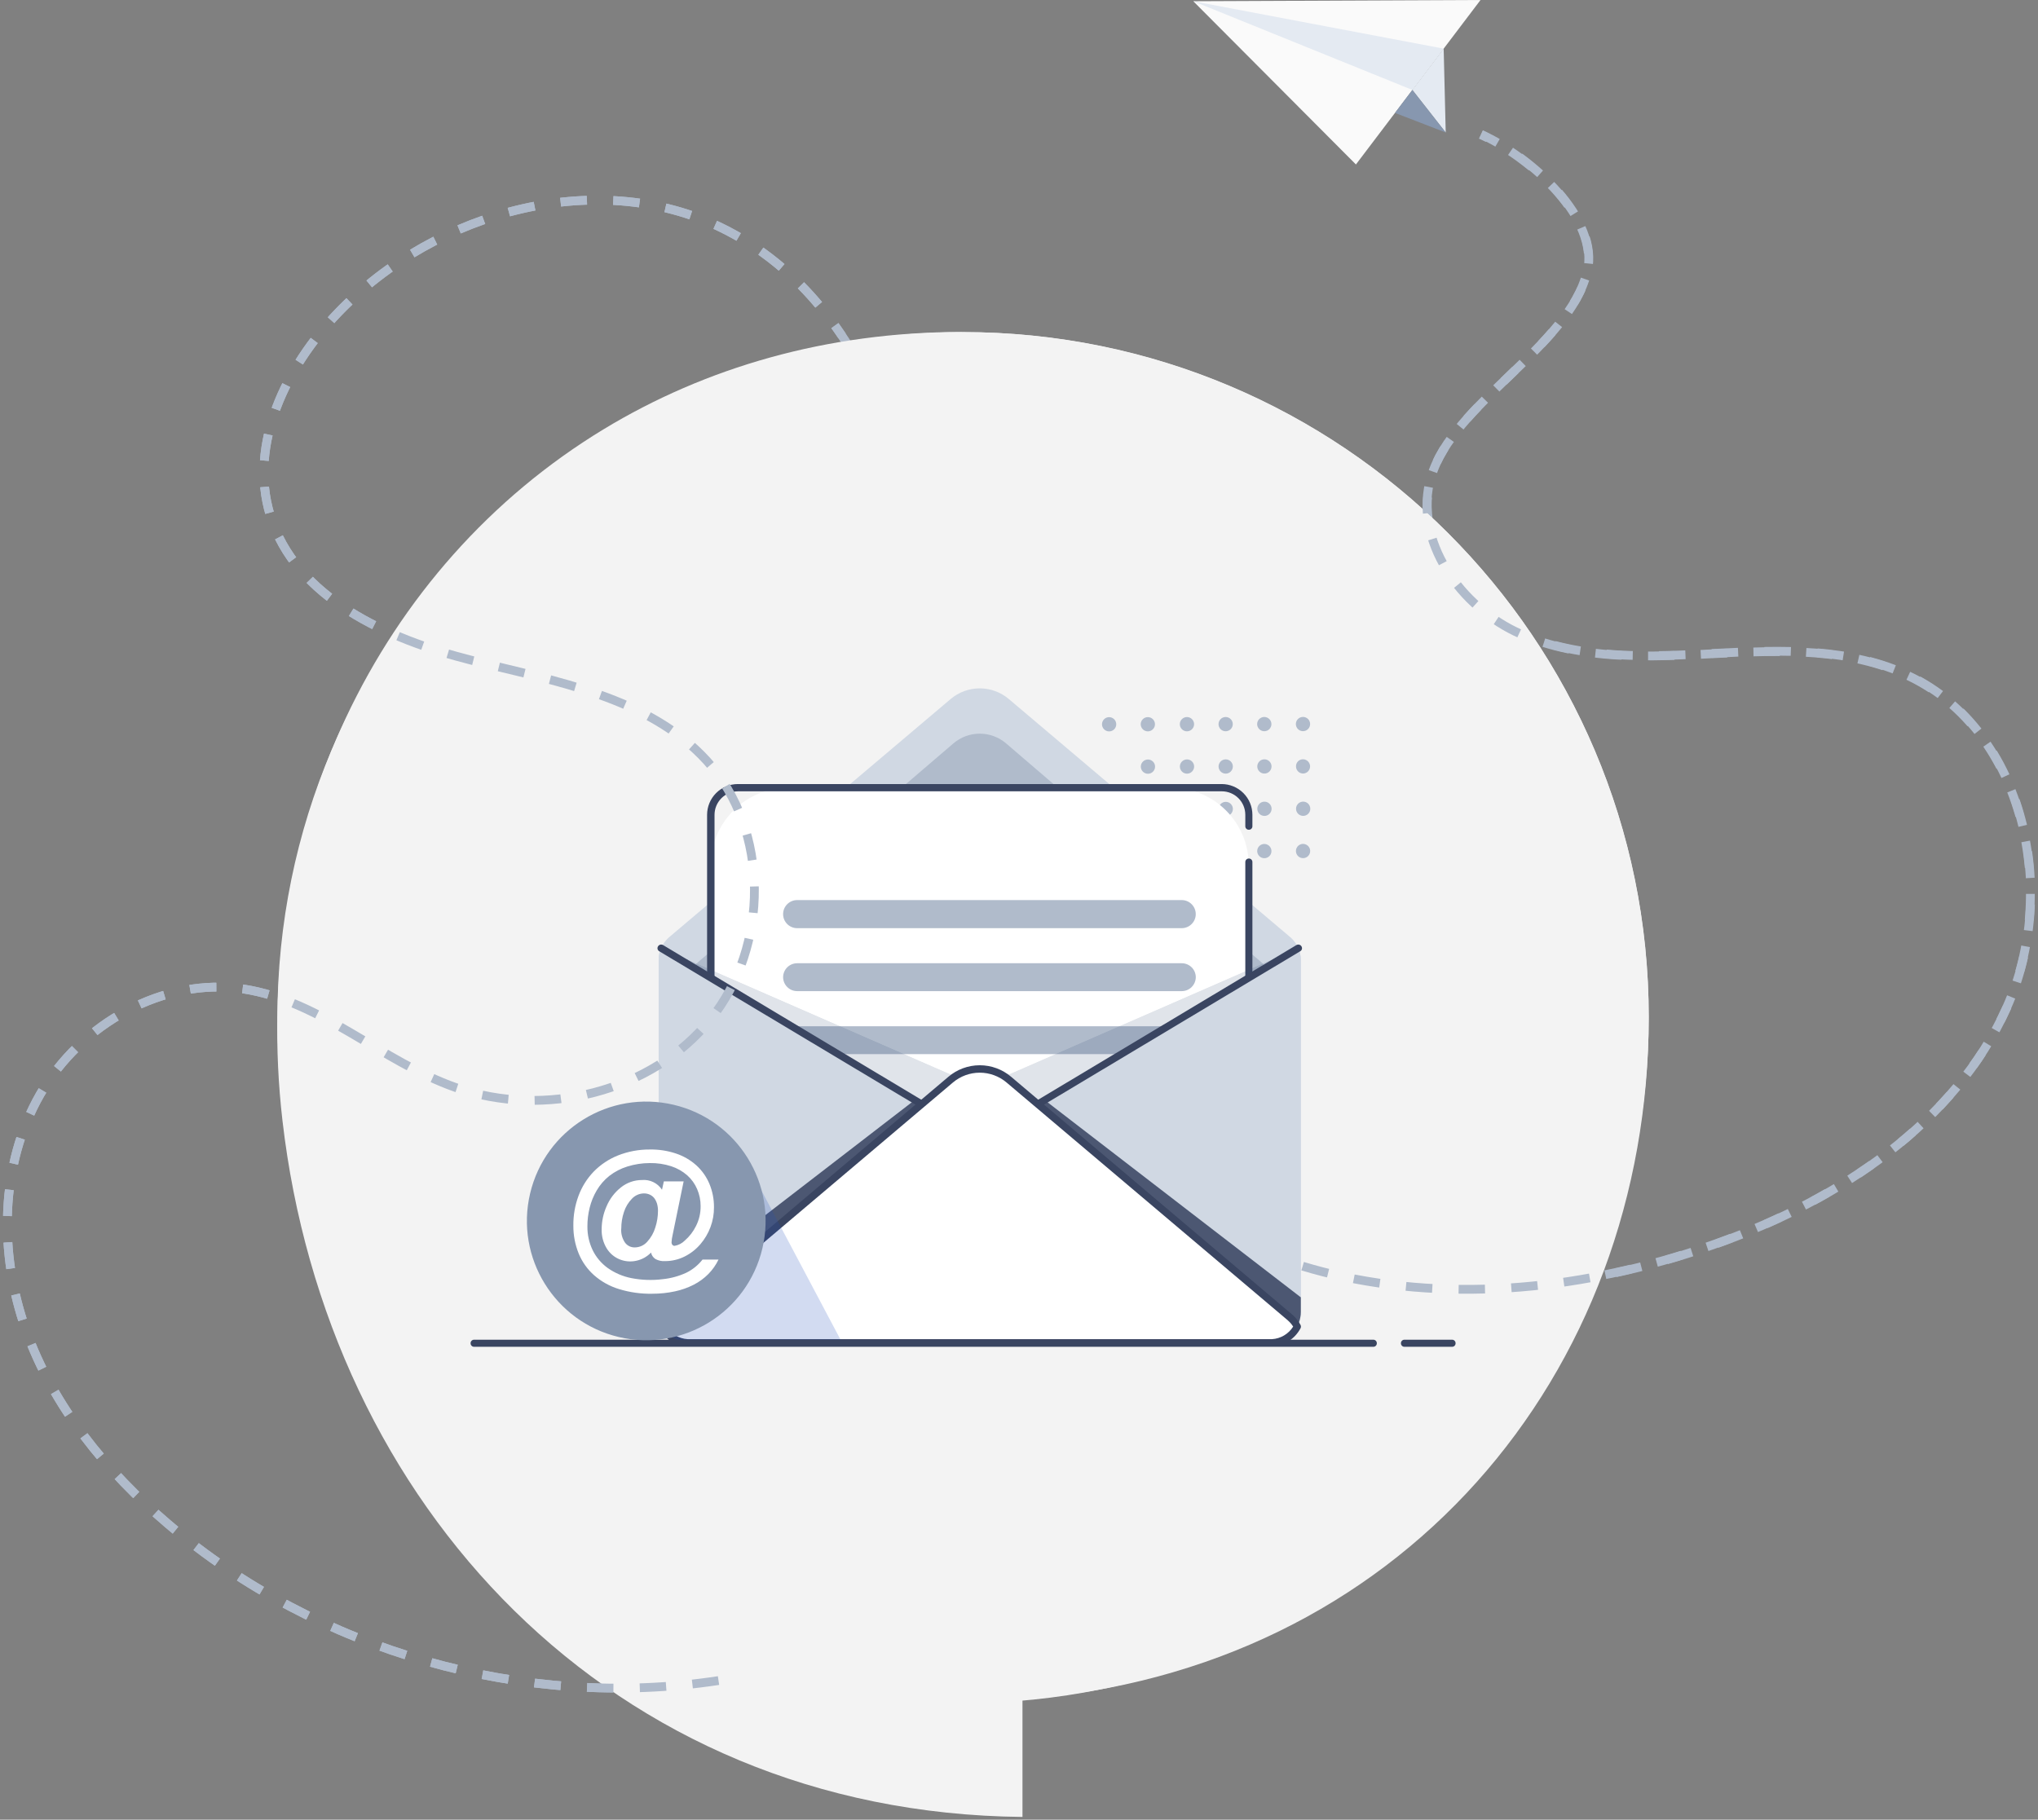 <svg width="589" height="526" viewBox="0 0 589 526" fill="none" xmlns="http://www.w3.org/2000/svg">
<rect x="0" y="0" width="589" height="526" fill="#808080" stroke="none"/>
<path d="M344.875 0.36L391.875 47.54L427.885 0L344.875 0.36Z" fill="#FAFAFA"/>
<path d="M344.875 0.36L408.185 26L417.235 14.06L344.875 0.36Z" fill="#E4EAF2"/>
<path d="M417.235 14.06L417.825 38.3L408.185 26L417.235 14.06Z" fill="#E4EAF2"/>
<path d="M417.825 38.3L403.165 32.64L408.185 26L417.825 38.3Z" fill="#8797AF"/>
<path d="M207.655 485.79C151.455 494.35 91.875 477.4 48.605 440.56C30.735 425.35 15.355 406.56 7.485 384.44C-0.385 362.32 -0.065 336.72 11.595 316.36C23.255 296 47.175 282.36 70.365 285.88C92.775 289.3 110.365 306.88 131.725 314.37C157.285 323.37 188.365 315.74 205.355 294.64C222.345 273.54 222.515 240.04 204.355 220C187.495 201.44 160.635 197 136.355 190.88C112.075 184.76 85.355 172.88 78.075 148.88C71.815 128.27 82.715 106.01 97.625 90.46C126.165 60.68 173.985 47.71 210.515 66.86C249.825 87.47 264.925 135.86 270.295 179.86C275.665 223.86 275.785 270.86 298.985 308.65C318.265 340.08 352.085 361.21 388.145 368.92C424.205 376.63 462.225 371.72 496.895 359.17C531.565 346.62 564.955 324.71 580.025 291.17C595.095 257.63 585.115 211.48 552.025 195.46C534.885 187.16 514.945 187.83 495.925 188.84C476.905 189.85 457.055 190.84 439.635 183.21C422.215 175.58 408.325 156.1 413.635 137.82C419.835 116.64 453.545 100.02 458.735 78.58C462.435 63.28 442.655 45.47 428.065 38.83" stroke="#B0BBCB" stroke-width="2.54" stroke-miterlimit="10" stroke-dasharray="7.62 7.62"/>
<path fill-rule="evenodd" clip-rule="evenodd" d="M277.955 95.99C387.605 95.99 476.505 184.61 476.505 293.92C476.505 397.72 404.145 483.1 295.505 491.21V525.21C176.245 524 94.405 434.52 81.635 323.93C71.975 240.32 109.235 163.66 174.435 124.09C203.825 106.26 238.895 95.96 277.915 95.96L277.955 95.99Z" fill="#F3F3F3"/>
<path d="M278.335 492.32C387.776 492.32 476.495 403.601 476.495 294.16C476.495 184.719 387.776 96 278.335 96C168.895 96 80.175 184.719 80.175 294.16C80.175 403.601 168.895 492.32 278.335 492.32Z" fill="#F3F3F3"/>
<path d="M376.986 211.315C378.101 211.089 378.822 210.002 378.596 208.887C378.37 207.772 377.283 207.051 376.168 207.277C375.053 207.503 374.332 208.59 374.558 209.705C374.784 210.82 375.871 211.541 376.986 211.315Z" fill="#B0BBCB"/>
<path d="M376.615 223.6C376.069 223.6 375.545 223.383 375.158 222.997C374.772 222.611 374.555 222.087 374.555 221.54C374.547 221.273 374.593 221.006 374.69 220.757C374.787 220.507 374.933 220.279 375.119 220.087C375.306 219.895 375.529 219.743 375.776 219.638C376.022 219.534 376.287 219.48 376.555 219.48C376.826 219.479 377.095 219.531 377.347 219.634C377.598 219.737 377.826 219.889 378.018 220.08C378.211 220.272 378.363 220.499 378.467 220.75C378.571 221 378.625 221.269 378.625 221.54C378.625 222.078 378.415 222.595 378.04 222.98C377.664 223.365 377.153 223.587 376.615 223.6Z" fill="#B0BBCB"/>
<path d="M376.625 235.84C376.079 235.84 375.555 235.623 375.168 235.236C374.782 234.85 374.565 234.326 374.565 233.78C374.565 233.233 374.782 232.709 375.168 232.323C375.555 231.937 376.079 231.72 376.625 231.72C377.171 231.72 377.695 231.937 378.082 232.323C378.468 232.709 378.685 233.233 378.685 233.78C378.686 234.051 378.634 234.319 378.531 234.57C378.428 234.82 378.276 235.048 378.085 235.239C377.893 235.431 377.665 235.583 377.415 235.686C377.164 235.789 376.896 235.841 376.625 235.84Z" fill="#B0BBCB"/>
<path d="M377.131 247.988C378.23 247.692 378.881 246.561 378.585 245.463C378.289 244.364 377.159 243.714 376.06 244.009C374.961 244.305 374.311 245.435 374.606 246.534C374.902 247.633 376.033 248.283 377.131 247.988Z" fill="#B0BBCB"/>
<path d="M365.415 211.37C365.142 211.373 364.872 211.321 364.619 211.219C364.366 211.117 364.136 210.966 363.942 210.774C363.747 210.583 363.593 210.355 363.487 210.104C363.381 209.852 363.326 209.583 363.325 209.31C363.325 208.764 363.542 208.24 363.928 207.853C364.314 207.467 364.838 207.25 365.385 207.25C365.932 207.25 366.457 207.467 366.845 207.853C367.233 208.239 367.452 208.763 367.455 209.31C367.455 209.853 367.24 210.374 366.858 210.76C366.476 211.145 365.958 211.365 365.415 211.37Z" fill="#B0BBCB"/>
<path d="M365.425 223.61C364.878 223.61 364.354 223.393 363.968 223.007C363.582 222.621 363.365 222.097 363.365 221.55C363.365 221.004 363.582 220.48 363.968 220.094C364.354 219.707 364.878 219.49 365.425 219.49C365.971 219.49 366.495 219.707 366.881 220.094C367.268 220.48 367.485 221.004 367.485 221.55C367.485 222.097 367.268 222.621 366.881 223.007C366.495 223.393 365.971 223.61 365.425 223.61Z" fill="#B0BBCB"/>
<path d="M365.445 235.85C365.174 235.852 364.905 235.799 364.654 235.697C364.403 235.594 364.175 235.442 363.982 235.251C363.79 235.059 363.637 234.832 363.533 234.581C363.429 234.331 363.375 234.062 363.375 233.79C363.375 233.244 363.593 232.72 363.979 232.334C364.365 231.947 364.889 231.73 365.435 231.73C365.983 231.73 366.508 231.947 366.896 232.333C367.284 232.719 367.503 233.243 367.505 233.79C367.505 234.337 367.288 234.861 366.902 235.247C366.516 235.633 365.992 235.85 365.445 235.85Z" fill="#B0BBCB"/>
<path d="M365.939 248.007C367.037 247.711 367.688 246.581 367.392 245.482C367.097 244.384 365.966 243.733 364.868 244.029C363.769 244.325 363.118 245.455 363.414 246.554C363.71 247.652 364.84 248.303 365.939 248.007Z" fill="#B0BBCB"/>
<path d="M354.226 211.38C353.955 211.381 353.686 211.329 353.436 211.226C353.185 211.123 352.958 210.971 352.766 210.779C352.574 210.588 352.423 210.36 352.32 210.11C352.217 209.859 352.164 209.591 352.166 209.32C352.166 208.773 352.383 208.249 352.769 207.863C353.155 207.477 353.679 207.26 354.226 207.26C354.772 207.26 355.296 207.477 355.682 207.863C356.068 208.249 356.286 208.773 356.286 209.32C356.286 209.866 356.068 210.39 355.682 210.776C355.296 211.163 354.772 211.38 354.226 211.38Z" fill="#B0BBCB"/>
<path d="M354.245 223.63C353.698 223.63 353.173 223.413 352.785 223.027C352.397 222.641 352.178 222.117 352.175 221.57C352.175 221.023 352.392 220.498 352.778 220.11C353.164 219.722 353.688 219.503 354.235 219.5C354.783 219.5 355.308 219.717 355.695 220.103C356.083 220.489 356.303 221.013 356.305 221.56C356.305 222.107 356.089 222.632 355.703 223.02C355.317 223.408 354.793 223.627 354.245 223.63Z" fill="#B0BBCB"/>
<path d="M354.255 235.91C353.708 235.91 353.185 235.693 352.798 235.307C352.412 234.921 352.195 234.397 352.195 233.85C352.195 233.303 352.412 232.778 352.798 232.39C353.184 232.002 353.708 231.783 354.255 231.78C354.801 231.78 355.325 231.997 355.711 232.384C356.098 232.77 356.315 233.294 356.315 233.84C356.315 234.388 356.098 234.913 355.712 235.3C355.326 235.688 354.802 235.908 354.255 235.91Z" fill="#B0BBCB"/>
<path d="M354.325 248.11C353.778 248.11 353.253 247.894 352.865 247.507C352.477 247.121 352.258 246.598 352.255 246.05C352.255 245.504 352.472 244.98 352.859 244.594C353.245 244.207 353.769 243.99 354.315 243.99C354.853 243.987 355.371 244.195 355.758 244.569C356.144 244.942 356.37 245.453 356.385 245.99C356.392 246.265 356.344 246.539 356.243 246.795C356.143 247.052 355.992 247.285 355.801 247.483C355.609 247.68 355.379 247.837 355.126 247.945C354.873 248.053 354.601 248.109 354.325 248.11Z" fill="#B0BBCB"/>
<path d="M343.045 211.4C342.498 211.4 341.973 211.183 341.585 210.797C341.197 210.411 340.978 209.887 340.975 209.34C340.975 208.792 341.192 208.267 341.578 207.879C341.964 207.491 342.488 207.272 343.035 207.27C343.582 207.27 344.107 207.486 344.495 207.872C344.883 208.258 345.102 208.782 345.105 209.33C345.105 209.877 344.888 210.402 344.502 210.79C344.116 211.178 343.592 211.397 343.045 211.4Z" fill="#B0BBCB"/>
<path d="M343.055 223.64C342.508 223.64 341.984 223.423 341.598 223.036C341.212 222.65 340.995 222.126 340.995 221.58C340.993 221.309 341.046 221.04 341.149 220.79C341.252 220.539 341.404 220.312 341.595 220.12C341.787 219.928 342.014 219.777 342.265 219.674C342.515 219.571 342.784 219.518 343.055 219.52C343.592 219.517 344.108 219.725 344.493 220.099C344.878 220.473 345.102 220.983 345.115 221.52C345.121 221.795 345.073 222.069 344.973 222.325C344.872 222.581 344.722 222.815 344.53 223.012C344.338 223.21 344.109 223.367 343.855 223.474C343.602 223.582 343.33 223.638 343.055 223.64Z" fill="#B0BBCB"/>
<path d="M343.075 235.91C342.528 235.91 342.003 235.693 341.615 235.307C341.227 234.921 341.008 234.397 341.005 233.85C341.005 233.304 341.222 232.78 341.609 232.393C341.995 232.007 342.519 231.79 343.065 231.79C343.612 231.79 344.136 232.007 344.522 232.393C344.908 232.78 345.125 233.304 345.125 233.85C345.134 234.122 345.086 234.393 344.986 234.646C344.886 234.899 344.736 235.129 344.544 235.321C344.352 235.514 344.123 235.666 343.87 235.767C343.618 235.868 343.347 235.917 343.075 235.91Z" fill="#B0BBCB"/>
<path d="M343.085 248.12C342.538 248.12 342.013 247.903 341.625 247.517C341.237 247.131 341.018 246.607 341.015 246.06C341.015 245.514 341.232 244.99 341.618 244.603C342.005 244.217 342.529 244 343.075 244C343.622 244 344.147 244.217 344.535 244.603C344.923 244.989 345.142 245.513 345.145 246.06C345.145 246.606 344.928 247.13 344.542 247.517C344.155 247.903 343.631 248.12 343.085 248.12Z" fill="#B0BBCB"/>
<path d="M331.735 211.41C331.189 211.41 330.665 211.193 330.279 210.807C329.892 210.42 329.675 209.896 329.675 209.35C329.675 208.804 329.892 208.28 330.279 207.893C330.665 207.507 331.189 207.29 331.735 207.29C332.282 207.29 332.806 207.507 333.192 207.893C333.578 208.28 333.795 208.804 333.795 209.35C333.795 209.896 333.578 210.42 333.192 210.807C332.806 211.193 332.282 211.41 331.735 211.41Z" fill="#B0BBCB"/>
<path d="M332.173 223.624C333.288 223.399 334.01 222.313 333.784 221.197C333.559 220.082 332.473 219.361 331.358 219.586C330.242 219.811 329.521 220.897 329.746 222.012C329.971 223.128 331.057 223.849 332.173 223.624Z" fill="#B0BBCB"/>
<path d="M331.766 235.91C331.495 235.911 331.226 235.859 330.976 235.756C330.725 235.653 330.498 235.501 330.306 235.31C330.114 235.118 329.963 234.89 329.86 234.64C329.757 234.389 329.704 234.121 329.706 233.85C329.706 233.304 329.923 232.78 330.309 232.393C330.695 232.007 331.219 231.79 331.766 231.79C332.312 231.79 332.836 232.007 333.222 232.393C333.609 232.78 333.826 233.304 333.826 233.85C333.826 234.396 333.609 234.92 333.222 235.307C332.836 235.693 332.312 235.91 331.766 235.91Z" fill="#B0BBCB"/>
<path d="M331.775 248.14C331.229 248.14 330.705 247.923 330.319 247.536C329.932 247.15 329.715 246.626 329.715 246.08C329.715 245.533 329.932 245.008 330.318 244.62C330.704 244.232 331.228 244.012 331.775 244.01C332.322 244.01 332.846 244.227 333.232 244.613C333.618 244.999 333.835 245.523 333.835 246.07C333.835 246.617 333.619 247.142 333.233 247.53C332.847 247.918 332.323 248.137 331.775 248.14Z" fill="#B0BBCB"/>
<path d="M320.545 211.42C319.999 211.42 319.475 211.203 319.088 210.816C318.702 210.43 318.485 209.906 318.485 209.36C318.485 208.813 318.702 208.289 319.088 207.903C319.475 207.517 319.999 207.3 320.545 207.3C321.091 207.3 321.615 207.517 322.002 207.903C322.388 208.289 322.605 208.813 322.605 209.36C322.606 209.631 322.554 209.899 322.451 210.15C322.348 210.4 322.196 210.628 322.004 210.819C321.813 211.011 321.585 211.163 321.335 211.266C321.084 211.369 320.816 211.421 320.545 211.42Z" fill="#B0BBCB"/>
<path d="M316.093 227.465C317.197 227.169 317.852 226.034 317.556 224.931C317.26 223.827 316.126 223.173 315.022 223.468C313.919 223.764 313.264 224.899 313.56 226.002C313.855 227.106 314.99 227.761 316.093 227.465Z" fill="#B0BBCB"/>
<path d="M320.575 235.91C320.029 235.91 319.505 235.693 319.118 235.307C318.732 234.921 318.515 234.397 318.515 233.85C318.515 233.303 318.732 232.778 319.118 232.39C319.504 232.002 320.028 231.783 320.575 231.78C321.121 231.78 321.645 231.997 322.032 232.384C322.418 232.77 322.635 233.294 322.635 233.84C322.635 234.388 322.418 234.913 322.032 235.3C321.646 235.688 321.122 235.908 320.575 235.91Z" fill="#B0BBCB"/>
<path d="M320.595 248.15C320.048 248.15 319.523 247.933 319.135 247.547C318.747 247.161 318.528 246.637 318.525 246.09C318.525 245.542 318.742 245.017 319.128 244.629C319.514 244.241 320.038 244.022 320.585 244.02C321.132 244.02 321.657 244.236 322.045 244.622C322.433 245.008 322.652 245.532 322.655 246.08C322.655 246.627 322.438 247.152 322.052 247.54C321.666 247.928 321.142 248.147 320.595 248.15Z" fill="#B0BBCB"/>
<path d="M375.725 275.58C375.309 273.774 374.332 272.147 372.935 270.93L291.575 202.08C289.224 200.079 286.237 198.98 283.15 198.98C280.063 198.98 277.076 200.079 274.725 202.08L193.365 270.93C191.968 272.147 190.991 273.774 190.575 275.58C190.427 276.236 190.353 276.907 190.355 277.58V379.41C190.354 381.655 191.212 383.816 192.754 385.449C194.295 387.081 196.403 388.062 198.645 388.19H199.145H367.145H367.655C369.897 388.062 372.005 387.081 373.546 385.449C375.088 383.816 375.946 381.655 375.945 379.41V277.54C375.944 276.881 375.87 276.223 375.725 275.58Z" fill="#D0D8E3"/>
<path d="M367.055 282.41C366.68 280.757 365.795 279.263 364.525 278.14L290.795 214.91C288.67 213.08 285.959 212.074 283.155 212.074C280.351 212.074 277.64 213.08 275.515 214.91L201.775 278.1C200.509 279.224 199.627 280.718 199.255 282.37C199.114 282.959 199.044 283.564 199.045 284.17V377.65C199.026 379.701 199.796 381.682 201.196 383.182C202.595 384.682 204.517 385.587 206.565 385.71H359.735C361.781 385.584 363.701 384.678 365.099 383.179C366.496 381.679 367.264 379.7 367.245 377.65V284.21C367.248 283.605 367.185 283.001 367.055 282.41Z" fill="#B0BBCB"/>
<path d="M338.445 227.7H227.865C215.461 227.7 205.405 237.756 205.405 250.16V343.17C205.405 355.575 215.461 365.63 227.865 365.63H338.445C350.85 365.63 360.905 355.575 360.905 343.17V250.16C360.905 237.756 350.85 227.7 338.445 227.7Z" fill="white"/>
<path d="M353.065 366.67H213.245C210.888 366.667 208.628 365.729 206.962 364.063C205.295 362.396 204.358 360.137 204.355 357.78V235.53C204.358 233.173 205.295 230.913 206.962 229.246C208.628 227.58 210.888 226.642 213.245 226.64H353.065C355.422 226.642 357.682 227.58 359.348 229.246C361.015 230.913 361.952 233.173 361.955 235.53V238.8C361.962 238.935 361.941 239.071 361.894 239.198C361.846 239.325 361.774 239.441 361.68 239.539C361.587 239.638 361.474 239.716 361.35 239.769C361.225 239.822 361.091 239.85 360.955 239.85C360.815 239.857 360.675 239.835 360.545 239.784C360.414 239.734 360.296 239.657 360.197 239.558C360.098 239.459 360.02 239.34 359.97 239.21C359.92 239.079 359.898 238.939 359.905 238.8V235.53C359.905 233.729 359.19 232.002 357.916 230.728C356.643 229.455 354.916 228.74 353.115 228.74H213.295C211.495 228.742 209.769 229.459 208.497 230.731C207.224 232.004 206.508 233.73 206.505 235.53V357.78C206.508 359.58 207.224 361.305 208.497 362.578C209.769 363.851 211.495 364.567 213.295 364.57H353.115C354.916 364.57 356.643 363.854 357.916 362.581C359.19 361.308 359.905 359.58 359.905 357.78V249.17C359.905 249.034 359.932 248.9 359.986 248.775C360.039 248.65 360.117 248.538 360.215 248.444C360.313 248.351 360.43 248.278 360.557 248.231C360.684 248.184 360.819 248.163 360.955 248.17C361.22 248.17 361.475 248.275 361.662 248.463C361.85 248.65 361.955 248.904 361.955 249.17V357.78C361.952 360.137 361.015 362.396 359.348 364.063C357.682 365.729 355.422 366.667 353.065 366.67Z" fill="#3A4561"/>
<path d="M341.535 304.71H230.385C229.308 304.71 228.276 304.283 227.514 303.521C226.753 302.76 226.325 301.727 226.325 300.65C226.338 299.583 226.772 298.564 227.533 297.815C228.293 297.066 229.318 296.648 230.385 296.65H341.535C342.602 296.648 343.628 297.066 344.388 297.815C345.148 298.564 345.582 299.583 345.595 300.65C345.595 301.727 345.167 302.76 344.406 303.521C343.645 304.283 342.612 304.71 341.535 304.71Z" fill="#B0BBCB"/>
<path d="M375.945 277.38V379.22C375.944 381.464 375.084 383.622 373.543 385.252C372.002 386.883 369.895 387.862 367.655 387.99H367.155H199.155H198.655C196.414 387.865 194.306 386.886 192.765 385.255C191.223 383.624 190.364 381.465 190.365 379.22V277.38C190.364 276.707 190.437 276.036 190.585 275.38C190.689 274.923 190.829 274.475 191.005 274.04L264.455 317.87L273.455 323.24C276.363 325.039 279.716 325.992 283.135 325.992C286.555 325.992 289.907 325.039 292.815 323.24L301.815 317.87L375.275 274.04C375.447 274.476 375.587 274.924 375.695 275.38C375.853 276.035 375.937 276.706 375.945 277.38Z" fill="#D0D8E3"/>
<path d="M375.945 375.01V379.22C375.944 381.464 375.084 383.622 373.543 385.253C372.002 386.883 369.895 387.862 367.655 387.99H367.155H199.155H198.655C196.414 387.865 194.306 386.886 192.765 385.255C191.223 383.624 190.364 381.465 190.365 379.22V375.01L264.455 317.91L273.455 323.28C276.363 325.079 279.715 326.032 283.135 326.032C286.555 326.032 289.907 325.079 292.815 323.28L301.815 317.91L375.945 375.01Z" fill="#4C5772"/>
<g opacity="0.15">
<path d="M375.225 274.12L292.805 323.48C289.891 325.227 286.557 326.149 283.16 326.149C279.763 326.149 276.429 325.227 273.515 323.48L191.085 274.12L278.665 312.34C280.083 312.965 281.615 313.288 283.165 313.288C284.714 313.288 286.247 312.965 287.665 312.34L375.225 274.12Z" fill="#2D4870"/>
<path d="M375.225 274.12L292.805 323.48C289.891 325.227 286.557 326.149 283.16 326.149C279.763 326.149 276.429 325.227 273.515 323.48L191.085 274.12L278.665 312.34C280.083 312.965 281.615 313.288 283.165 313.288C284.714 313.288 286.247 312.965 287.665 312.34L375.225 274.12Z" fill="#2D4870"/>
</g>
<path d="M283.155 327.25C279.56 327.227 276.039 326.221 272.975 324.34L190.545 274.98C190.421 274.914 190.313 274.823 190.227 274.713C190.141 274.603 190.079 274.476 190.045 274.34C190.011 274.204 190.006 274.063 190.03 273.925C190.054 273.787 190.107 273.656 190.185 273.54C190.33 273.303 190.562 273.133 190.831 273.066C191.101 272.999 191.386 273.04 191.625 273.18L274.045 322.54C276.779 324.24 279.935 325.142 283.155 325.142C286.375 325.142 289.531 324.24 292.265 322.54L374.685 273.18C374.924 273.04 375.209 272.999 375.478 273.066C375.748 273.133 375.98 273.303 376.125 273.54C376.203 273.656 376.256 273.787 376.28 273.925C376.304 274.063 376.299 274.204 376.265 274.34C376.231 274.476 376.169 274.603 376.083 274.713C375.997 274.823 375.888 274.914 375.765 274.98L293.325 324.34C290.263 326.217 286.747 327.223 283.155 327.25Z" fill="#3A4561"/>
<path d="M374.925 383.47C374.22 384.811 373.18 385.947 371.906 386.767C370.632 387.587 369.168 388.063 367.655 388.15H367.145H199.145H198.635C197.123 388.063 195.658 387.587 194.384 386.767C193.11 385.947 192.07 384.811 191.365 383.47C191.876 382.514 192.553 381.657 193.365 380.94L274.725 312.1C277.077 310.096 280.066 308.996 283.155 308.996C286.245 308.996 289.233 310.096 291.585 312.1L372.945 380.94C373.756 381.654 374.427 382.512 374.925 383.47Z" fill="white"/>
<path d="M367.145 389.21H198.605C196.911 389.111 195.27 388.577 193.843 387.659C192.415 386.741 191.248 385.471 190.455 383.97C190.373 383.816 190.33 383.645 190.33 383.47C190.33 383.296 190.373 383.124 190.455 382.97C190.998 381.947 191.715 381.026 192.575 380.25L192.685 380.13L274.055 311.29C276.591 309.118 279.821 307.925 283.16 307.925C286.499 307.925 289.728 309.118 292.265 311.29L373.625 380.13L373.745 380.25C374.599 381.029 375.312 381.949 375.855 382.97C375.937 383.124 375.98 383.296 375.98 383.47C375.98 383.645 375.937 383.816 375.855 383.97C375.059 385.466 373.893 386.733 372.468 387.65C371.043 388.568 369.406 389.105 367.715 389.21H367.145ZM192.595 383.47C193.251 384.52 194.149 385.397 195.214 386.029C196.279 386.66 197.479 387.028 198.715 387.1H199.165H367.165H367.615C368.85 387.025 370.05 386.657 371.114 386.026C372.179 385.394 373.077 384.518 373.735 383.47C373.328 382.821 372.83 382.235 372.255 381.73L372.175 381.65L290.905 312.91C288.738 311.077 285.993 310.072 283.155 310.072C280.317 310.072 277.571 311.077 275.405 312.91L194.155 381.66L194.075 381.74C193.498 382.24 192.999 382.823 192.595 383.47Z" fill="#3A4561"/>
<path d="M341.525 260.18H230.385C228.143 260.18 226.325 261.997 226.325 264.24C226.325 266.482 228.143 268.3 230.385 268.3H341.525C343.767 268.3 345.585 266.482 345.585 264.24C345.585 261.997 343.767 260.18 341.525 260.18Z" fill="#B0BBCB"/>
<path d="M341.535 286.5H230.385C229.308 286.5 228.276 286.073 227.514 285.311C226.753 284.55 226.325 283.517 226.325 282.44C226.338 281.373 226.772 280.354 227.533 279.605C228.293 278.856 229.318 278.438 230.385 278.44H341.535C342.602 278.438 343.628 278.856 344.388 279.605C345.148 280.354 345.582 281.373 345.595 282.44C345.595 283.517 345.167 284.55 344.406 285.311C343.645 286.073 342.612 286.5 341.535 286.5Z" fill="#B0BBCB"/>
<g style="mix-blend-mode:multiply" opacity="0.2">
<path d="M243.325 388.01H199.205H198.705C196.464 387.885 194.356 386.906 192.815 385.275C191.273 383.644 190.414 381.485 190.415 379.24V337.24H216.415L243.325 388.01Z" fill="#204CBA"/>
</g>
<path d="M419.675 389.31H405.885C405.749 389.31 405.615 389.282 405.49 389.229C405.366 389.176 405.253 389.098 405.16 388.999C405.066 388.901 404.994 388.785 404.946 388.658C404.899 388.531 404.878 388.395 404.885 388.26C404.885 387.995 404.99 387.74 405.178 387.553C405.365 387.365 405.62 387.26 405.885 387.26H419.675C419.94 387.26 420.195 387.365 420.382 387.553C420.57 387.74 420.675 387.995 420.675 388.26C420.682 388.395 420.661 388.531 420.614 388.658C420.567 388.785 420.494 388.901 420.4 388.999C420.307 389.098 420.194 389.176 420.07 389.229C419.945 389.282 419.811 389.31 419.675 389.31Z" fill="#3A4561"/>
<path d="M396.915 389.31H137.005C136.87 389.31 136.735 389.282 136.611 389.229C136.486 389.176 136.373 389.098 136.28 388.999C136.186 388.901 136.114 388.785 136.066 388.658C136.019 388.531 135.998 388.395 136.005 388.26C136.005 387.995 136.11 387.74 136.298 387.553C136.486 387.365 136.74 387.26 137.005 387.26H396.915C397.18 387.26 397.435 387.365 397.622 387.553C397.81 387.74 397.915 387.995 397.915 388.26C397.922 388.395 397.901 388.531 397.854 388.658C397.807 388.785 397.734 388.901 397.64 388.999C397.547 389.098 397.434 389.176 397.31 389.229C397.185 389.282 397.051 389.31 396.915 389.31Z" fill="#3A4561"/>
<path d="M220.34 360.843C224.716 342.304 213.234 323.728 194.695 319.353C176.156 314.977 157.581 326.459 153.205 344.998C148.829 363.537 160.311 382.113 178.85 386.488C197.389 390.864 215.965 379.382 220.34 360.843Z" fill="#8797AF"/>
<path d="M191.325 343.91L191.855 341.5H197.575L194.375 357.07C194.217 357.726 194.12 358.395 194.085 359.07C194.068 359.352 194.157 359.63 194.335 359.85C194.41 359.936 194.502 360.006 194.605 360.054C194.708 360.102 194.821 360.128 194.935 360.13C196.075 359.948 197.127 359.404 197.935 358.58C199.272 357.414 200.363 355.992 201.145 354.4C202.052 352.613 202.512 350.633 202.485 348.63C202.491 346.948 202.151 345.284 201.485 343.74C200.835 342.211 199.855 340.845 198.615 339.74C197.267 338.565 195.695 337.674 193.995 337.12C191.987 336.472 189.885 336.161 187.775 336.2C185.577 336.207 183.393 336.545 181.295 337.2C179.429 337.779 177.682 338.686 176.135 339.88C174.638 341.058 173.379 342.51 172.425 344.16C171.525 345.695 170.852 347.352 170.425 349.08C169.975 350.871 169.753 352.712 169.765 354.56C169.746 356.916 170.266 359.245 171.285 361.37C172.285 363.424 173.78 365.197 175.635 366.53C177.688 367.981 180.027 368.98 182.495 369.46C185.48 370.042 188.538 370.143 191.555 369.76C193.905 369.519 196.2 368.89 198.345 367.9C200.175 367.003 201.778 365.704 203.035 364.1H207.655C206.917 365.637 205.93 367.043 204.735 368.26C203.501 369.507 202.077 370.55 200.515 371.35C198.799 372.231 196.973 372.88 195.085 373.28C192.93 373.746 190.73 373.978 188.525 373.97C185.271 374.036 182.027 373.584 178.915 372.63C176.253 371.827 173.795 370.463 171.705 368.63C169.764 366.91 168.241 364.768 167.255 362.37C166.213 359.811 165.686 357.072 165.705 354.31C165.663 351.362 166.169 348.433 167.195 345.67C168.161 343.059 169.655 340.676 171.585 338.67C173.567 336.641 175.951 335.051 178.585 334C181.51 332.842 184.63 332.258 187.775 332.28C190.342 332.23 192.899 332.619 195.335 333.43C197.519 334.152 199.531 335.316 201.245 336.85C202.875 338.33 204.162 340.149 205.015 342.18C205.914 344.336 206.367 346.653 206.345 348.99C206.36 350.931 206.021 352.859 205.345 354.68C204.667 356.508 203.668 358.202 202.395 359.68C201.131 361.152 199.583 362.356 197.845 363.22C196.09 364.094 194.155 364.546 192.195 364.54C191.249 364.602 190.304 364.402 189.465 363.96C189.13 363.75 188.841 363.474 188.616 363.149C188.391 362.824 188.234 362.457 188.155 362.07C186.989 363.282 185.483 364.112 183.835 364.45C182.242 364.793 180.583 364.647 179.075 364.03C177.527 363.4 176.221 362.293 175.345 360.87C174.34 359.215 173.833 357.305 173.885 355.37C173.886 353.061 174.373 350.778 175.315 348.67C176.217 346.543 177.636 344.676 179.445 343.24C181.172 341.853 183.32 341.098 185.535 341.1C186.664 341 187.799 341.209 188.819 341.704C189.838 342.198 190.705 342.961 191.325 343.91ZM179.535 355.21C179.446 356.63 179.837 358.038 180.645 359.21C180.973 359.65 181.402 360.005 181.897 360.244C182.391 360.482 182.936 360.598 183.485 360.58C184.164 360.572 184.834 360.422 185.451 360.137C186.068 359.853 186.618 359.441 187.065 358.93C188.144 357.751 188.94 356.342 189.395 354.81C189.9 353.256 190.16 351.633 190.165 350C190.17 349.3 190.076 348.603 189.885 347.93C189.709 347.351 189.435 346.806 189.075 346.32C188.728 345.891 188.286 345.549 187.785 345.32C187.251 345.08 186.67 344.961 186.085 344.97C185.441 344.98 184.806 345.118 184.217 345.378C183.628 345.637 183.097 346.012 182.655 346.48C181.588 347.571 180.79 348.896 180.325 350.35C179.805 351.903 179.545 353.532 179.555 355.17L179.535 355.21Z" fill="white"/>
<path d="M376.475 366.01C380.295 367.163 384.158 368.163 388.065 369.01C424.125 376.72 462.145 371.81 496.815 359.26C531.485 346.71 564.875 324.8 579.945 291.26C595.015 257.72 585.035 211.57 551.945 195.55C534.805 187.25 514.865 187.92 495.845 188.93C476.825 189.94 456.975 190.93 439.555 183.3C422.135 175.67 408.245 156.19 413.555 137.91C419.755 116.73 453.465 100.11 458.655 78.67C462.355 63.37 442.575 45.56 427.985 38.92" stroke="#B0BBCB" stroke-width="2.54" stroke-miterlimit="10" stroke-dasharray="7.62 7.62"/>
<path d="M207.655 485.79C151.455 494.35 91.875 477.4 48.605 440.56C30.735 425.35 15.355 406.56 7.485 384.44C-0.385 362.32 -0.065 336.72 11.595 316.36C23.255 296 47.175 282.36 70.365 285.88C92.775 289.3 110.365 306.88 131.725 314.37C157.285 323.37 188.365 315.74 205.355 294.64C222.345 273.54 222.515 240.04 204.355 220C187.495 201.44 160.635 197 136.355 190.88C112.075 184.76 85.355 172.88 78.075 148.88C71.815 128.27 82.715 106.01 97.625 90.46C126.165 60.68 173.985 47.71 210.515 66.86C224.195 74.03 234.945 84.56 243.375 97.11" stroke="#B0BBCB" stroke-width="2.54" stroke-miterlimit="10" stroke-dasharray="7.62 7.62"/>
</svg>
